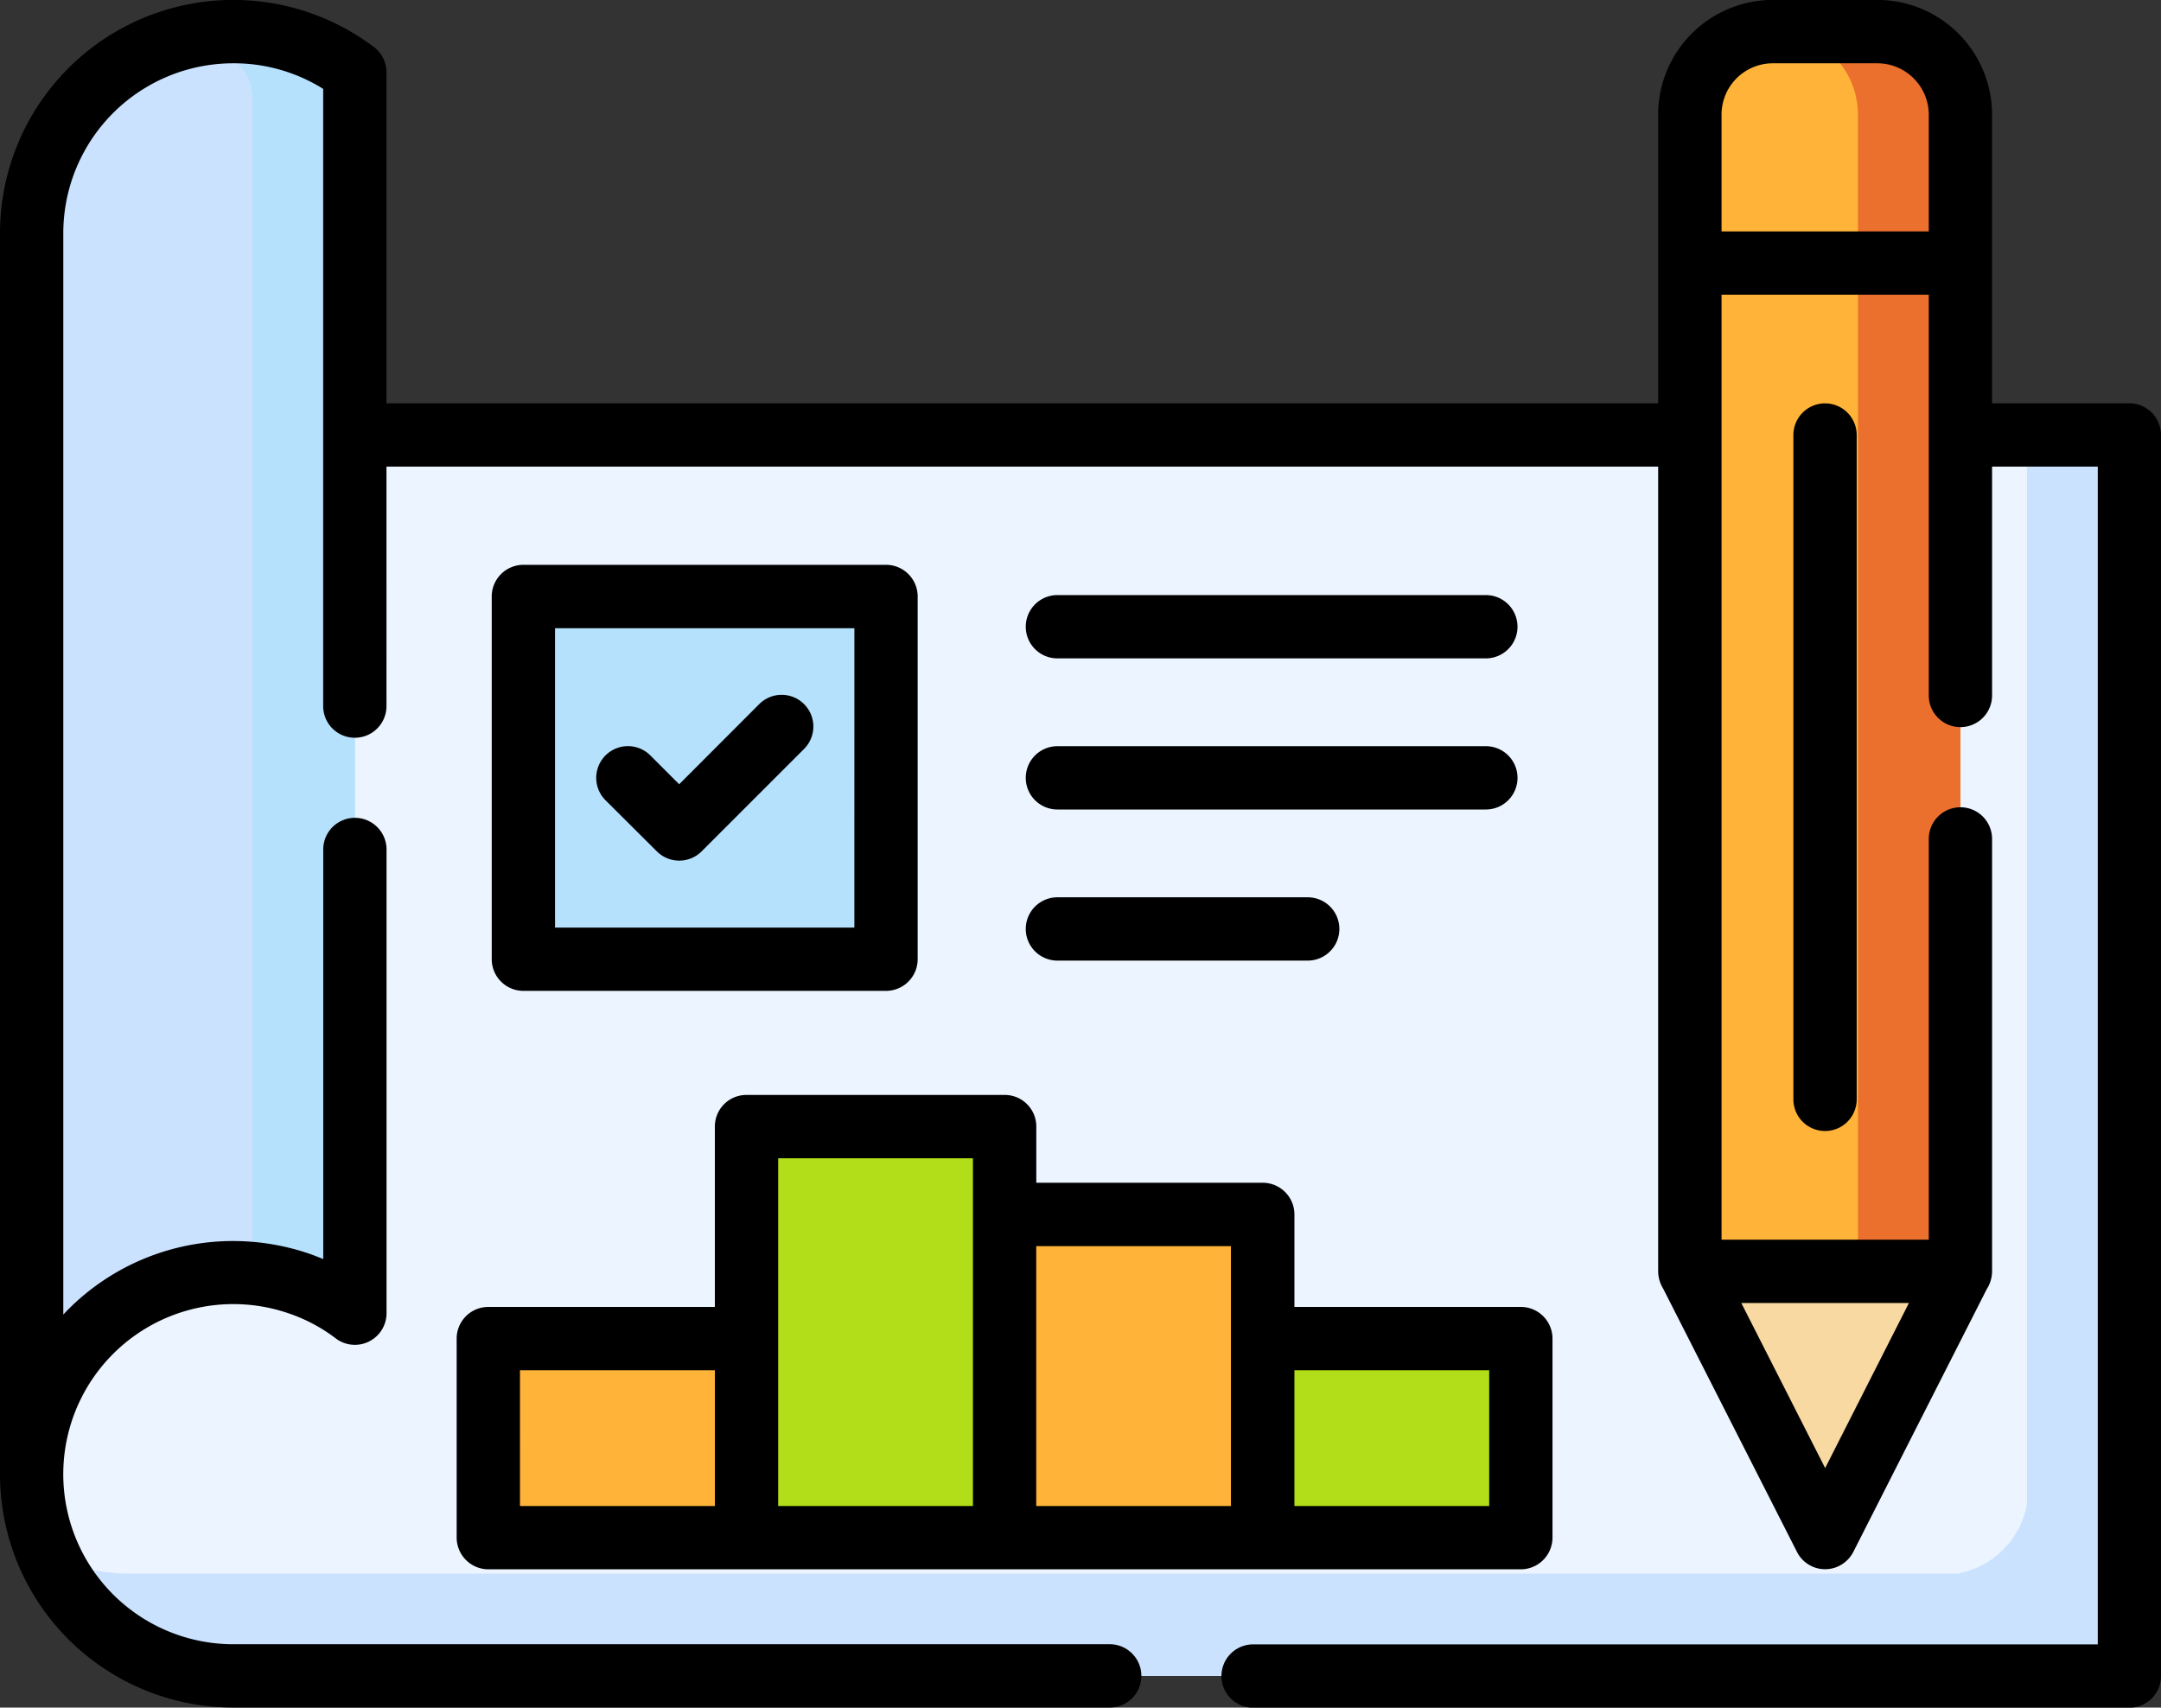 <svg xmlns="http://www.w3.org/2000/svg" width="106.038" height="83.793" viewBox="0 0 106.038 83.793">
  <rect x="0" y="0" width="106.038" height="83.793" fill="#333333" stroke="none"/>
  <g id="Grupo_877212" data-name="Grupo 877212" transform="translate(0 -53.704)">
    <g id="Grupo_877211" data-name="Grupo 877211" transform="translate(1.556 55.26)">
      <path id="Trazado_622375" data-name="Trazado 622375" d="M7.511,156.773h99.516a4.229,4.229,0,0,1,3.417,3.417v54.064a4.236,4.236,0,0,1-3.417,3.417H17.4a9.894,9.894,0,0,1-9.892-9.9v-51Z" transform="translate(-7.511 -136.983)" fill="#ecf4ff" fill-rule="evenodd"/>
      <path id="Trazado_622376" data-name="Trazado 622376" d="M17.4,61.218A9.889,9.889,0,0,0,7.511,71.11v60.9a9.889,9.889,0,0,1,9.892-9.892,9.242,9.242,0,0,1,4.908,1.3.688.688,0,0,0,1.057-.646V64.476a2.406,2.406,0,0,0-1.2-2.043A9.788,9.788,0,0,0,17.4,61.218Z" transform="translate(-7.511 -61.218)" fill="#cbe2ff" fill-rule="evenodd"/>
      <path id="Trazado_622377" data-name="Trazado 622377" d="M125.52,195.041H140.3a1.516,1.516,0,0,1,1.509,1.509v14.777a1.512,1.512,0,0,1-1.509,1.509H125.52a1.507,1.507,0,0,1-1.5-1.509V196.55A1.511,1.511,0,0,1,125.52,195.041Z" transform="translate(-99.888 -167.325)" fill="#b6e1fd" fill-rule="evenodd"/>
      <path id="Trazado_622378" data-name="Trazado 622378" d="M413.645,107.943l-6.934-2.108-6.34,2.108v49.478l6.675,1.738,6.6-1.738Z" transform="translate(-319.007 -96.595)" fill="#ffb338" fill-rule="evenodd"/>
      <path id="Trazado_622379" data-name="Trazado 622379" d="M407.844,366.334l2.483-4.884,3.317-6.534H400.371l3.317,6.534,2.483,4.884a.911.911,0,0,0,1.673,0Z" transform="translate(-319.007 -294.089)" fill="#f9d9a2" fill-rule="evenodd"/>
      <path id="Trazado_622380" data-name="Trazado 622380" d="M413.645,72.566V65.275a4.069,4.069,0,0,0-4.057-4.057h-5.155a4.07,4.07,0,0,0-4.063,4.057v7.291Z" transform="translate(-319.007 -61.218)" fill="#ffb338" fill-rule="evenodd"/>
      <path id="Trazado_622381" data-name="Trazado 622381" d="M118.254,380.615h10.121l1.661-5.495-1.661-4.274H118.254a3.148,3.148,0,0,0-2.542,2.548v4.679A3.148,3.148,0,0,0,118.254,380.615Z" transform="translate(-93.303 -306.72)" fill="#ffb338" fill-rule="evenodd"/>
      <path id="Trazado_622382" data-name="Trazado 622382" d="M176.856,340.788h12.669l1.732-6.246-1.732-9.61v-1.767a3.148,3.148,0,0,0-2.548-2.548H179.4a3.148,3.148,0,0,0-2.548,2.548v17.624Z" transform="translate(-141.784 -266.893)" fill="#b1de19" fill-rule="evenodd"/>
      <path id="Trazado_622383" data-name="Trazado 622383" d="M238.028,357.308h12.663l1.28-4.209-1.28-5.56v-3.546a3.148,3.148,0,0,0-2.548-2.542H238.028Z" transform="translate(-190.287 -283.413)" fill="#ffb338" fill-rule="evenodd"/>
      <path id="Trazado_622384" data-name="Trazado 622384" d="M299.172,380.615h10.121a3.148,3.148,0,0,0,2.542-2.542v-4.679a3.148,3.148,0,0,0-2.542-2.548H299.172Z" transform="translate(-238.767 -306.72)" fill="#b1de19" fill-rule="evenodd"/>
      <path id="Trazado_622385" data-name="Trazado 622385" d="M105.261,212.645H15.638a9.848,9.848,0,0,1-4.016-.851,9.888,9.888,0,0,0,9.041,5.876h89.624a4.235,4.235,0,0,0,3.417-3.417V160.19a4.229,4.229,0,0,0-3.417-3.417h-1.609v52.455a4.235,4.235,0,0,1-3.417,3.417Z" transform="translate(-10.771 -136.983)" fill="#cbe2ff" fill-rule="evenodd"/>
      <path id="Trazado_622386" data-name="Trazado 622386" d="M46.618,81.008V122.15a8.953,8.953,0,0,1,3.969,1.262.688.688,0,0,0,1.057-.646V64.476a2.406,2.406,0,0,0-1.2-2.043,9.79,9.79,0,0,0-4.761-1.215,10.079,10.079,0,0,0-2.507.317,10.069,10.069,0,0,1,2.243.9,2.407,2.407,0,0,1,1.2,2.043V81.008Z" transform="translate(-35.786 -61.218)" fill="#b6e1fd" fill-rule="evenodd"/>
      <path id="Trazado_622387" data-name="Trazado 622387" d="M440.2,116.011v49.478h5.025V116.011Z" transform="translate(-350.586 -104.663)" fill="#eb6f2d" fill-rule="evenodd"/>
      <path id="Trazado_622388" data-name="Trazado 622388" d="M424.644,65.275v7.291h5.025V65.275a4.069,4.069,0,0,0-4.057-4.057h-5.031A4.07,4.07,0,0,1,424.644,65.275Z" transform="translate(-335.032 -61.218)" fill="#eb6f2d" fill-rule="evenodd"/>
    </g>
    <path id="Trazado_622389" data-name="Trazado 622389" d="M94.643,65.058V59.317a2.526,2.526,0,0,0-2.507-2.507H86.982a2.516,2.516,0,0,0-2.507,2.507v5.742H94.643ZM29.712,92.973a1.553,1.553,0,0,1,2.2-2.2l1.415,1.415,3.928-3.933a1.555,1.555,0,0,1,2.2,2.2l-5.025,5.025a1.556,1.556,0,0,1-2.2,0ZM88,75.05a1.553,1.553,0,1,1,3.106,0v32.6a1.553,1.553,0,1,1-3.106,0ZM63.516,127.605h9.558v-6.663H63.516Zm11.108,3.106H23.964a1.559,1.559,0,0,1-1.556-1.556v-9.769a1.553,1.553,0,0,1,1.556-1.55H35.078v-8.853a1.548,1.548,0,0,1,1.55-1.55H49.3a1.548,1.548,0,0,1,1.55,1.55v2.759H61.96a1.558,1.558,0,0,1,1.556,1.556v4.538H74.623a1.553,1.553,0,0,1,1.556,1.55v9.769a1.558,1.558,0,0,1-1.556,1.556Zm-23.777-3.106H60.4V114.854H50.847Zm-12.663,0h9.558V110.539H38.184Zm-12.669,0h9.564v-6.663H25.514Zm-6.552-54.11h62.4V59.317A5.633,5.633,0,0,1,86.982,53.7h5.154a5.633,5.633,0,0,1,5.612,5.613V73.495h6.74a1.553,1.553,0,0,1,1.55,1.556v60.9a1.548,1.548,0,0,1-1.55,1.55h-43a1.553,1.553,0,0,1,0-3.106h41.448V76.6H97.749V87.831a1.553,1.553,0,1,1-3.106,0V68.164H84.475v46.373H94.643V94.87a1.553,1.553,0,1,1,3.106,0v21.217a1.648,1.648,0,0,1-.264.881l-6.54,12.88a1.579,1.579,0,0,1-.693.693,1.546,1.546,0,0,1-2.078-.687L81.61,116.938a1.652,1.652,0,0,1-.246-.851V76.6h-62.4V88.353a1.553,1.553,0,1,1-3.106,0V58.066a8.239,8.239,0,0,0-4.409-1.256,8.339,8.339,0,0,0-8.343,8.342v53.06c.082-.088.164-.176.246-.258a11.417,11.417,0,0,1,8.1-3.352,11.592,11.592,0,0,1,3.64.593c.258.088.517.188.769.293v-20.1a1.553,1.553,0,1,1,3.106,0v22.761a1.553,1.553,0,0,1-2.489,1.233,8.133,8.133,0,0,0-2.372-1.251,8.345,8.345,0,1,0-2.653,16.256h43a1.553,1.553,0,0,1,0,3.106h-43A11.445,11.445,0,0,1,0,126.049v-60.9a11.448,11.448,0,0,1,18.27-9.194,1.564,1.564,0,0,1,.693,1.3V73.495Zm74.706,44.148H85.444l4.115,8.1ZM72.909,82.905a1.553,1.553,0,0,1,0,3.106H51.886a1.553,1.553,0,0,1,0-3.106ZM64.168,97.735a1.553,1.553,0,1,1,0,3.106H51.886a1.553,1.553,0,0,1,0-3.106Zm8.742-7.415a1.553,1.553,0,0,1,0,3.106H51.886a1.553,1.553,0,0,1,0-3.106Zm-47.225-8.9H43.479a1.553,1.553,0,0,1,1.55,1.556V100.77a1.553,1.553,0,0,1-1.55,1.556H25.685a1.555,1.555,0,0,1-1.556-1.556V82.976A1.555,1.555,0,0,1,25.685,81.42Zm16.239,3.112H27.235V99.22H41.923Z" transform="translate(0 0)"/>
  </g>
</svg>
